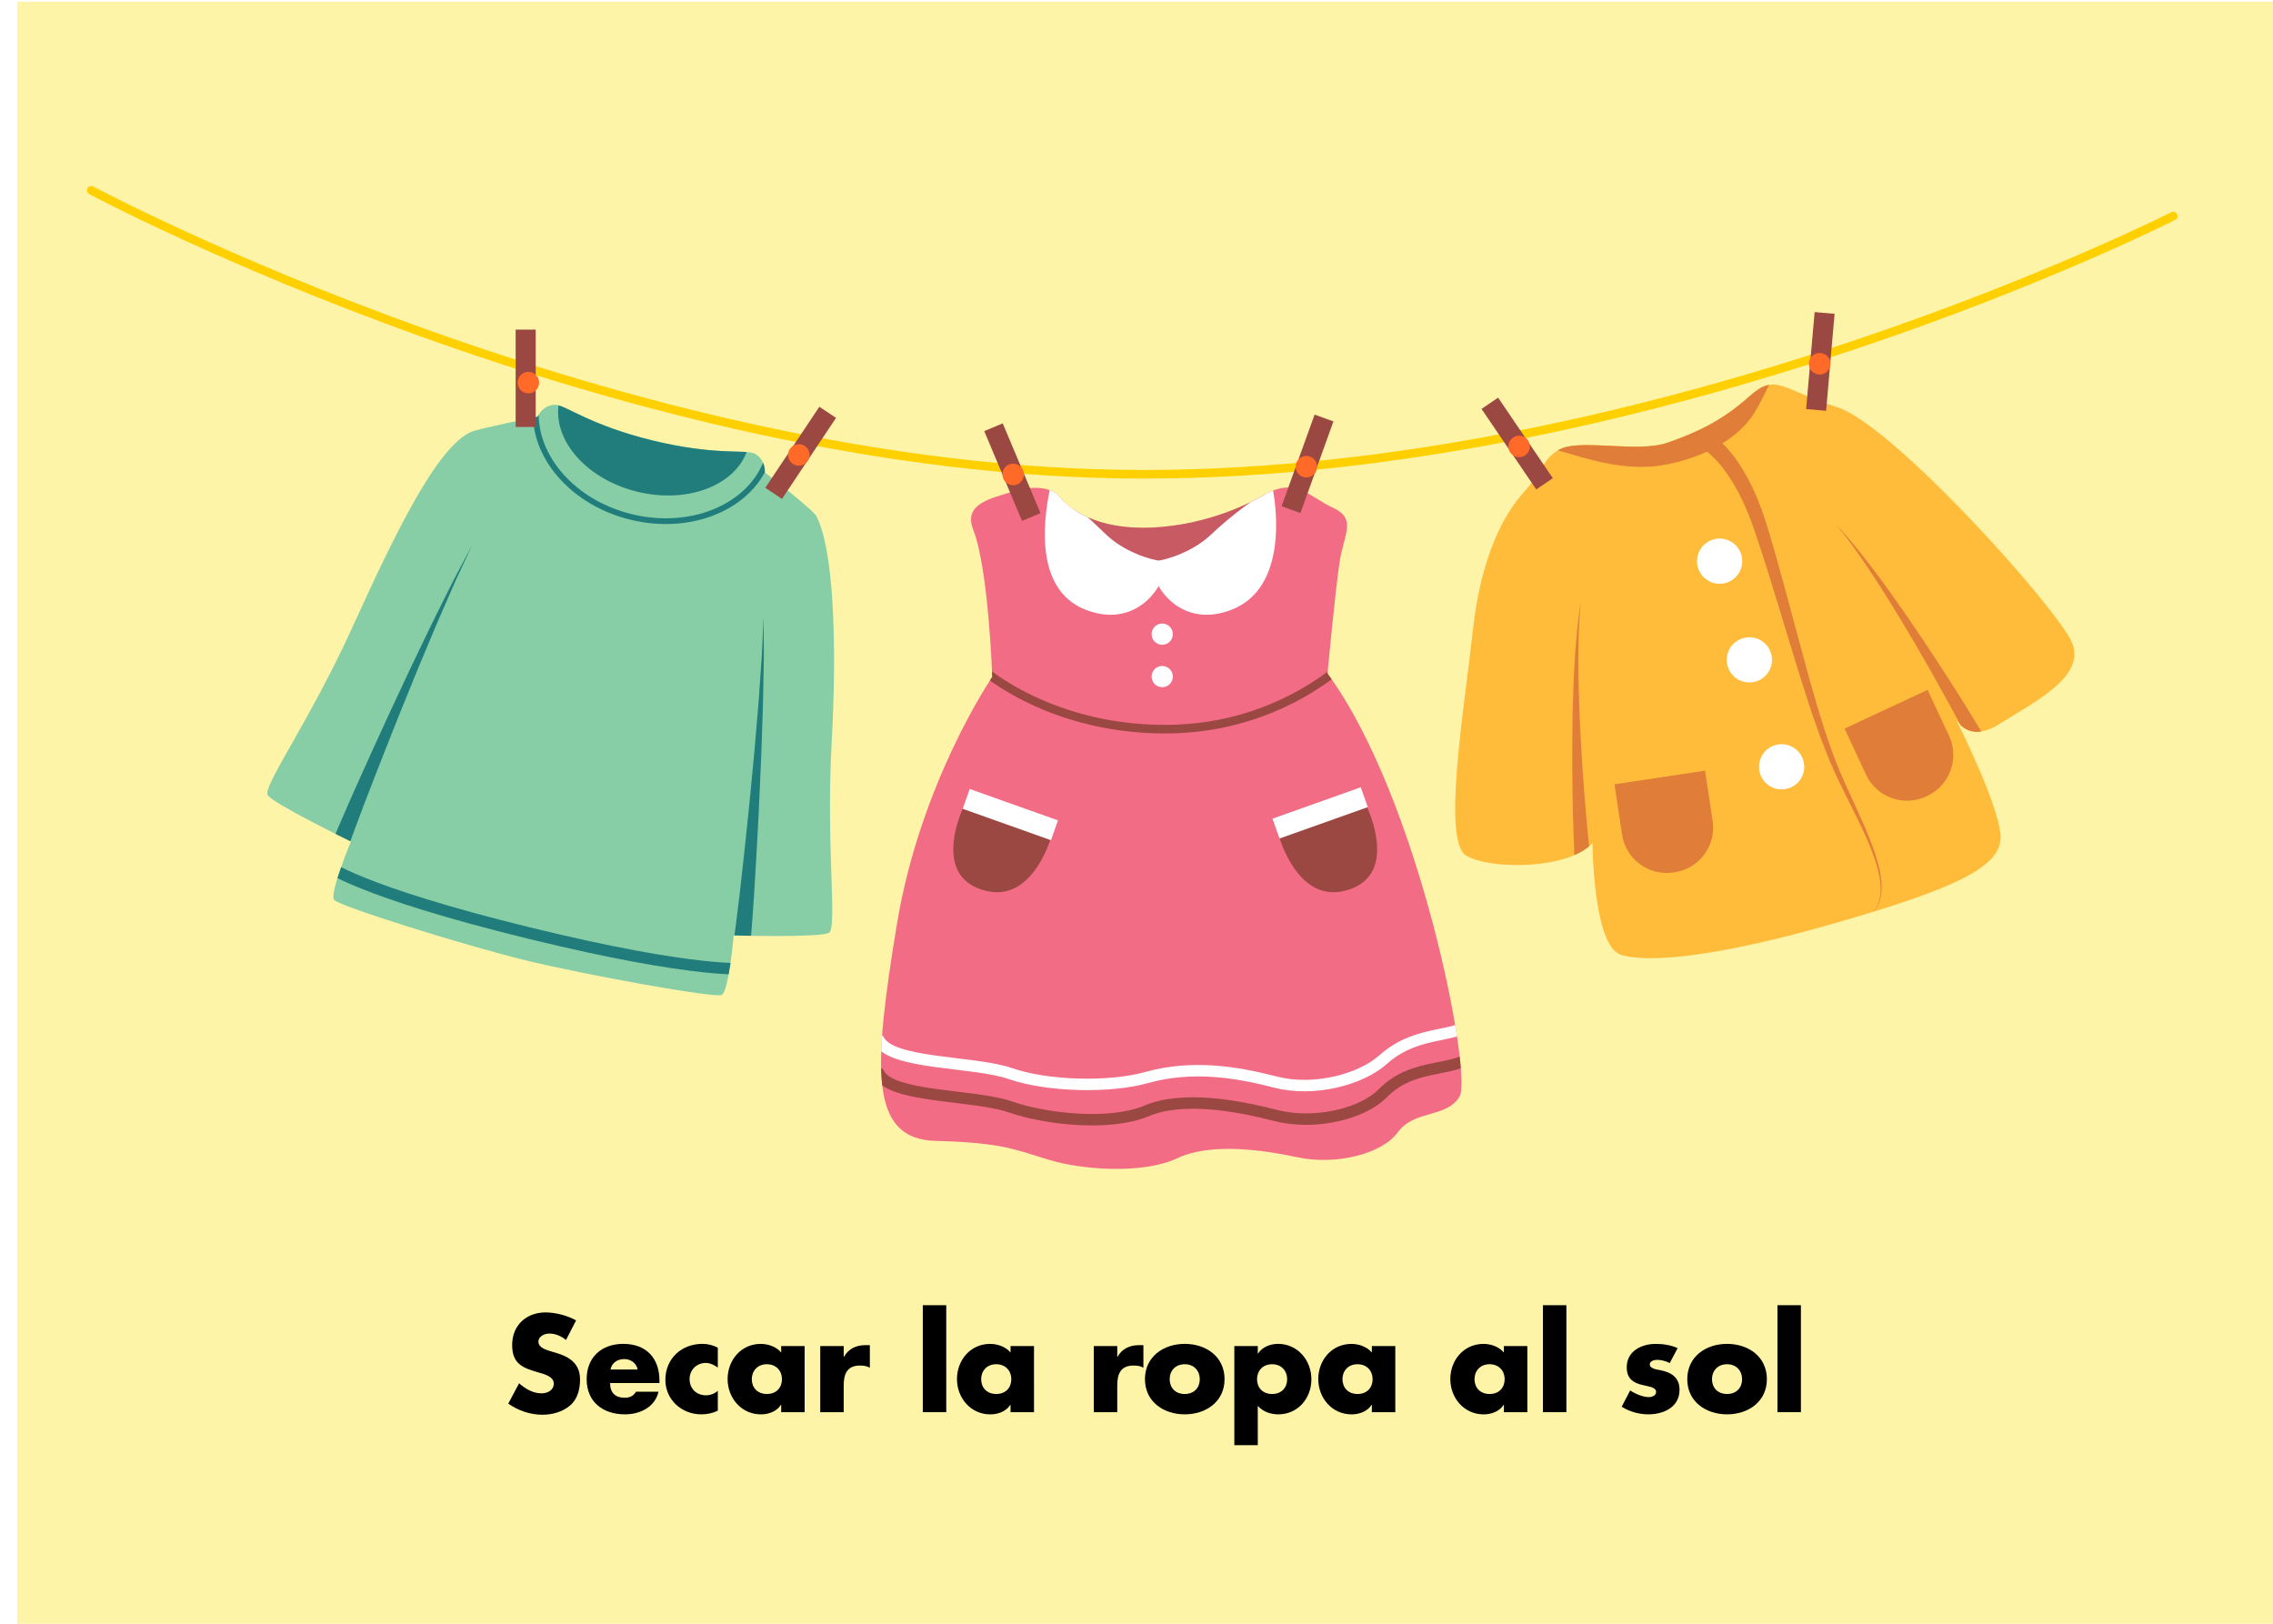 <?xml version="1.0" encoding="utf-8"?>
<!-- Generator: Adobe Illustrator 23.0.3, SVG Export Plug-In . SVG Version: 6.00 Build 0)  -->
<svg version="1.1" id="Capa_1" xmlns="http://www.w3.org/2000/svg" xmlns:xlink="http://www.w3.org/1999/xlink" x="0px" y="0px"
	 viewBox="0 0 793.7 566.93" style="enable-background:new 0 0 793.7 566.93;" xml:space="preserve">
<style type="text/css">
	.st0{fill-rule:evenodd;clip-rule:evenodd;fill:#CCCCCC;}
	.st1{fill:#99898B;}
	.st2{fill:#161415;}
	.st3{fill:#382D37;}
	.st4{fill:#F59C00;}
	.st5{fill:#FCBF37;}
	.st6{fill:#707075;}
	.st7{fill:#2D2B2E;}
	.st8{fill:#00A0DF;}
	.st9{fill:#4CC2F1;}
	.st10{fill-rule:evenodd;clip-rule:evenodd;fill:#529FA2;}
	.st11{opacity:0.5;}
	.st12{fill-rule:evenodd;clip-rule:evenodd;fill:#FEFEFE;}
	.st13{fill-rule:evenodd;clip-rule:evenodd;fill:#FDFDFD;}
	.st14{fill-rule:evenodd;clip-rule:evenodd;fill:#FBFBFB;}
	.st15{fill-rule:evenodd;clip-rule:evenodd;fill:#FCFCFC;}
	.st16{fill-rule:evenodd;clip-rule:evenodd;fill:#D1D1D1;}
	.st17{fill-rule:evenodd;clip-rule:evenodd;fill:#ECECEC;}
	.st18{fill-rule:evenodd;clip-rule:evenodd;fill:#F8F8F8;}
	.st19{fill-rule:evenodd;clip-rule:evenodd;fill:#DFDFDF;}
	.st20{fill-rule:evenodd;clip-rule:evenodd;fill:#F7F7F7;}
	.st21{fill-rule:evenodd;clip-rule:evenodd;fill:#D0D0D0;}
	.st22{fill-rule:evenodd;clip-rule:evenodd;fill:#CFCFCF;}
	.st23{fill-rule:evenodd;clip-rule:evenodd;fill:#C4C4C4;}
	.st24{fill-rule:evenodd;clip-rule:evenodd;fill:#979797;}
	.st25{fill-rule:evenodd;clip-rule:evenodd;fill:#E4E4E4;}
	.st26{fill-rule:evenodd;clip-rule:evenodd;fill:#EEEEEE;}
	.st27{fill-rule:evenodd;clip-rule:evenodd;fill:#F6F6F6;}
	.st28{fill-rule:evenodd;clip-rule:evenodd;fill:#CDCDCD;}
	.st29{fill-rule:evenodd;clip-rule:evenodd;fill:#EDEDED;}
	.st30{fill-rule:evenodd;clip-rule:evenodd;fill:#DADADA;}
	.st31{fill-rule:evenodd;clip-rule:evenodd;fill:#E9E9E9;}
	.st32{fill-rule:evenodd;clip-rule:evenodd;fill:#F2F2F2;}
	.st33{fill-rule:evenodd;clip-rule:evenodd;fill:#C7C7C7;}
	.st34{fill-rule:evenodd;clip-rule:evenodd;fill:#F9F9F9;}
	.st35{fill-rule:evenodd;clip-rule:evenodd;fill:#DCDCDC;}
	.st36{fill-rule:evenodd;clip-rule:evenodd;fill:#D9D9D9;}
	.st37{fill-rule:evenodd;clip-rule:evenodd;fill:#F4F4F4;}
	.st38{fill-rule:evenodd;clip-rule:evenodd;fill:#DDDDDD;}
	.st39{fill-rule:evenodd;clip-rule:evenodd;fill:#F1F1F1;}
	.st40{fill-rule:evenodd;clip-rule:evenodd;fill:#EFEFEF;}
	.st41{fill-rule:evenodd;clip-rule:evenodd;fill:#C0C0C0;}
	.st42{fill-rule:evenodd;clip-rule:evenodd;fill:#C5C5C5;}
	.st43{fill-rule:evenodd;clip-rule:evenodd;fill:#C8C8C8;}
	.st44{fill-rule:evenodd;clip-rule:evenodd;fill:#E8E8E8;}
	.st45{fill-rule:evenodd;clip-rule:evenodd;fill:#E6E6E6;}
	.st46{fill-rule:evenodd;clip-rule:evenodd;fill:#C3C3C3;}
	.st47{fill-rule:evenodd;clip-rule:evenodd;fill:#ACACAC;}
	.st48{fill-rule:evenodd;clip-rule:evenodd;fill:#E0E0E0;}
	.st49{fill-rule:evenodd;clip-rule:evenodd;fill:#8E8E8E;}
	.st50{fill-rule:evenodd;clip-rule:evenodd;fill:#C1C1C1;}
	.st51{fill-rule:evenodd;clip-rule:evenodd;fill:#CBCBCB;}
	.st52{fill-rule:evenodd;clip-rule:evenodd;fill:#D3D3D3;}
	.st53{fill-rule:evenodd;clip-rule:evenodd;fill:#D7D7D7;}
	.st54{fill-rule:evenodd;clip-rule:evenodd;fill:#727272;}
	.st55{fill-rule:evenodd;clip-rule:evenodd;fill:#D6D6D6;}
	.st56{fill-rule:evenodd;clip-rule:evenodd;fill:#E3E3E3;}
	.st57{fill-rule:evenodd;clip-rule:evenodd;fill:#CACACA;}
	.st58{fill-rule:evenodd;clip-rule:evenodd;fill:#B9B9B9;}
	.st59{fill-rule:evenodd;clip-rule:evenodd;fill:#FAFAFA;}
	.st60{fill-rule:evenodd;clip-rule:evenodd;fill:#E2E2E2;}
	.st61{fill-rule:evenodd;clip-rule:evenodd;fill:#BFBFBF;}
	.st62{fill-rule:evenodd;clip-rule:evenodd;fill:#CECECE;}
	.st63{fill-rule:evenodd;clip-rule:evenodd;fill:#E1E1E1;}
	.st64{fill-rule:evenodd;clip-rule:evenodd;fill:#D2D2D2;}
	.st65{fill-rule:evenodd;clip-rule:evenodd;fill:#ADADAD;}
	.st66{fill-rule:evenodd;clip-rule:evenodd;fill:#BABABA;}
	.st67{fill-rule:evenodd;clip-rule:evenodd;fill:#A4A4A4;}
	.st68{fill-rule:evenodd;clip-rule:evenodd;fill:#D4D4D4;}
	.st69{fill-rule:evenodd;clip-rule:evenodd;fill:#C6C6C6;}
	.st70{fill-rule:evenodd;clip-rule:evenodd;fill:#F0F0F0;}
	.st71{fill-rule:evenodd;clip-rule:evenodd;fill:#B0B0B0;}
	.st72{fill-rule:evenodd;clip-rule:evenodd;fill:#EBEBEB;}
	.st73{fill-rule:evenodd;clip-rule:evenodd;fill:#B3B3B3;}
	.st74{fill-rule:evenodd;clip-rule:evenodd;fill:#6C6C6C;}
	.st75{fill-rule:evenodd;clip-rule:evenodd;fill:#EAEAEA;}
	.st76{fill-rule:evenodd;clip-rule:evenodd;fill:#9D9D9D;}
	.st77{fill-rule:evenodd;clip-rule:evenodd;fill:#D5D5D5;}
	.st78{fill-rule:evenodd;clip-rule:evenodd;fill:#DBDBDB;}
	.st79{fill-rule:evenodd;clip-rule:evenodd;fill:#F3F3F3;}
	.st80{fill-rule:evenodd;clip-rule:evenodd;fill:#696969;}
	.st81{fill-rule:evenodd;clip-rule:evenodd;fill:#B2B2B2;}
	.st82{fill-rule:evenodd;clip-rule:evenodd;fill:#E7E7E7;}
	.st83{fill-rule:evenodd;clip-rule:evenodd;fill:#BDBDBD;}
	.st84{fill-rule:evenodd;clip-rule:evenodd;fill:#F5F5F5;}
	.st85{fill-rule:evenodd;clip-rule:evenodd;fill:#969696;}
	.st86{fill-rule:evenodd;clip-rule:evenodd;fill:#767676;}
	.st87{fill-rule:evenodd;clip-rule:evenodd;fill:#9E9E9E;}
	.st88{fill-rule:evenodd;clip-rule:evenodd;fill:#B4B4B4;}
	.st89{fill-rule:evenodd;clip-rule:evenodd;fill:#BCBCBC;}
	.st90{fill-rule:evenodd;clip-rule:evenodd;fill:#838383;}
	.st91{fill-rule:evenodd;clip-rule:evenodd;fill:#E5E5E5;}
	.st92{fill-rule:evenodd;clip-rule:evenodd;fill:#AEAEAE;}
	.st93{fill-rule:evenodd;clip-rule:evenodd;fill:#BBBBBB;}
	.st94{fill-rule:evenodd;clip-rule:evenodd;fill:#D8D8D8;}
	.st95{fill-rule:evenodd;clip-rule:evenodd;fill:#8A8A8A;}
	.st96{fill-rule:evenodd;clip-rule:evenodd;fill:#DEDEDE;}
	.st97{fill-rule:evenodd;clip-rule:evenodd;fill:#C9C9C9;}
	.st98{fill-rule:evenodd;clip-rule:evenodd;fill:#A1A1A1;}
	.st99{fill-rule:evenodd;clip-rule:evenodd;fill:#949494;}
	.st100{fill-rule:evenodd;clip-rule:evenodd;fill:#8C8C8C;}
	.st101{fill-rule:evenodd;clip-rule:evenodd;fill:#898989;}
	.st102{fill-rule:evenodd;clip-rule:evenodd;fill:#C2C2C2;}
	.st103{fill-rule:evenodd;clip-rule:evenodd;fill:#AAAAAA;}
	.st104{fill-rule:evenodd;clip-rule:evenodd;fill:#A2A2A2;}
	.st105{fill-rule:evenodd;clip-rule:evenodd;fill:#9F9F9F;}
	.st106{fill-rule:evenodd;clip-rule:evenodd;fill:#8F8F8F;}
	.st107{fill-rule:evenodd;clip-rule:evenodd;fill:#999999;}
	.st108{fill-rule:evenodd;clip-rule:evenodd;fill:#B5B5B5;}
	.st109{fill-rule:evenodd;clip-rule:evenodd;fill:#7D7D7D;}
	.st110{fill-rule:evenodd;clip-rule:evenodd;fill:#A8A8A8;}
	.st111{fill-rule:evenodd;clip-rule:evenodd;fill:#BEBEBE;}
	.st112{fill-rule:evenodd;clip-rule:evenodd;fill:#8D8D8D;}
	.st113{fill-rule:evenodd;clip-rule:evenodd;fill:#828282;}
	.st114{fill-rule:evenodd;clip-rule:evenodd;fill:#B1B1B1;}
	.st115{fill-rule:evenodd;clip-rule:evenodd;fill:#818181;}
	.st116{fill-rule:evenodd;clip-rule:evenodd;fill:#7C7C7C;}
	.st117{fill-rule:evenodd;clip-rule:evenodd;fill:#878787;}
	.st118{fill-rule:evenodd;clip-rule:evenodd;fill:#B6B6B6;}
	.st119{fill-rule:evenodd;clip-rule:evenodd;fill:#939393;}
	.st120{fill-rule:evenodd;clip-rule:evenodd;fill:#797979;}
	.st121{fill-rule:evenodd;clip-rule:evenodd;fill:#B7B7B7;}
	.st122{fill-rule:evenodd;clip-rule:evenodd;fill:#989898;}
	.st123{fill-rule:evenodd;clip-rule:evenodd;fill:#9A9A9A;}
	.st124{fill-rule:evenodd;clip-rule:evenodd;fill:#4E4E4E;}
	.st125{fill-rule:evenodd;clip-rule:evenodd;fill:#A5A5A5;}
	.st126{fill-rule:evenodd;clip-rule:evenodd;fill:#ABABAB;}
	.st127{fill-rule:evenodd;clip-rule:evenodd;fill:#A9A9A9;}
	.st128{fill-rule:evenodd;clip-rule:evenodd;fill:#4A4A4A;}
	.st129{fill-rule:evenodd;clip-rule:evenodd;fill:#686868;}
	.st130{fill-rule:evenodd;clip-rule:evenodd;fill:#2B2B2B;}
	.st131{fill-rule:evenodd;clip-rule:evenodd;fill:#343434;}
	.st132{fill-rule:evenodd;clip-rule:evenodd;fill:#676767;}
	.st133{fill-rule:evenodd;clip-rule:evenodd;fill:#282828;}
	.st134{fill-rule:evenodd;clip-rule:evenodd;fill:#3F3F3F;}
	.st135{fill-rule:evenodd;clip-rule:evenodd;fill:#434343;}
	.st136{fill-rule:evenodd;clip-rule:evenodd;fill:#313131;}
	.st137{fill-rule:evenodd;clip-rule:evenodd;fill:#4B4B4B;}
	.st138{fill-rule:evenodd;clip-rule:evenodd;fill:#4D4D4D;}
	.st139{fill-rule:evenodd;clip-rule:evenodd;fill:#737373;}
	.st140{fill-rule:evenodd;clip-rule:evenodd;fill:#5E5E5E;}
	.st141{fill-rule:evenodd;clip-rule:evenodd;fill:#6F6F6F;}
	.st142{fill-rule:evenodd;clip-rule:evenodd;fill:#626262;}
	.st143{fill-rule:evenodd;clip-rule:evenodd;fill:#717171;}
	.st144{fill-rule:evenodd;clip-rule:evenodd;fill:#868686;}
	.st145{fill-rule:evenodd;clip-rule:evenodd;fill:#A0A0A0;}
	.st146{fill-rule:evenodd;clip-rule:evenodd;fill:#9B9B9B;}
	.st147{fill-rule:evenodd;clip-rule:evenodd;fill:#2A2A2A;}
	.st148{fill-rule:evenodd;clip-rule:evenodd;fill:#2D2D2D;}
	.st149{fill-rule:evenodd;clip-rule:evenodd;fill:#272727;}
	.st150{fill-rule:evenodd;clip-rule:evenodd;fill:#292929;}
	.st151{fill-rule:evenodd;clip-rule:evenodd;fill:#3E3E3E;}
	.st152{fill-rule:evenodd;clip-rule:evenodd;fill:#414141;}
	.st153{fill-rule:evenodd;clip-rule:evenodd;fill:#5B5B5B;}
	.st154{fill-rule:evenodd;clip-rule:evenodd;fill:#545454;}
	.st155{fill-rule:evenodd;clip-rule:evenodd;fill:#565656;}
	.st156{fill-rule:evenodd;clip-rule:evenodd;fill:#555555;}
	.st157{fill-rule:evenodd;clip-rule:evenodd;fill:#515151;}
	.st158{fill-rule:evenodd;clip-rule:evenodd;fill:#A6A6A6;}
	.st159{fill-rule:evenodd;clip-rule:evenodd;fill:#B8B8B8;}
	.st160{fill-rule:evenodd;clip-rule:evenodd;fill:#4F4F4F;}
	.st161{fill-rule:evenodd;clip-rule:evenodd;fill:#464646;}
	.st162{fill-rule:evenodd;clip-rule:evenodd;fill:#424242;}
	.st163{fill-rule:evenodd;clip-rule:evenodd;fill:#A7A7A7;}
	.st164{fill-rule:evenodd;clip-rule:evenodd;fill:#959595;}
	.st165{fill-rule:evenodd;clip-rule:evenodd;fill:#787878;}
	.st166{fill-rule:evenodd;clip-rule:evenodd;fill:#8B8B8B;}
	.st167{fill-rule:evenodd;clip-rule:evenodd;fill:#383838;}
	.st168{fill-rule:evenodd;clip-rule:evenodd;fill:#747474;}
	.st169{fill-rule:evenodd;clip-rule:evenodd;fill:#646464;}
	.st170{fill-rule:evenodd;clip-rule:evenodd;fill:#454545;}
	.st171{fill-rule:evenodd;clip-rule:evenodd;fill:#656565;}
	.st172{fill-rule:evenodd;clip-rule:evenodd;fill:#858585;}
	.st173{fill-rule:evenodd;clip-rule:evenodd;fill:#6D6D6D;}
	.st174{fill-rule:evenodd;clip-rule:evenodd;fill:#9C9C9C;}
	.st175{fill-rule:evenodd;clip-rule:evenodd;fill:#6B6B6B;}
	.st176{fill-rule:evenodd;clip-rule:evenodd;fill:#404040;}
	.st177{fill-rule:evenodd;clip-rule:evenodd;fill:#7A7A7A;}
	.st178{fill-rule:evenodd;clip-rule:evenodd;fill:#7F7F7F;}
	.st179{fill-rule:evenodd;clip-rule:evenodd;fill:#A3A3A3;}
	.st180{fill-rule:evenodd;clip-rule:evenodd;fill:#636363;}
	.st181{fill-rule:evenodd;clip-rule:evenodd;fill:#808080;}
	.st182{fill-rule:evenodd;clip-rule:evenodd;fill:#777777;}
	.st183{fill-rule:evenodd;clip-rule:evenodd;fill:#919191;}
	.st184{fill-rule:evenodd;clip-rule:evenodd;fill:#6A6A6A;}
	.st185{fill-rule:evenodd;clip-rule:evenodd;fill:#262626;}
	.st186{fill-rule:evenodd;clip-rule:evenodd;fill:#575757;}
	.st187{fill-rule:evenodd;clip-rule:evenodd;fill:#5A5A5A;}
	.st188{fill-rule:evenodd;clip-rule:evenodd;fill:#484848;}
	.st189{fill-rule:evenodd;clip-rule:evenodd;fill:#3B3B3B;}
	.st190{fill-rule:evenodd;clip-rule:evenodd;fill:#494949;}
	.st191{fill-rule:evenodd;clip-rule:evenodd;fill:#6E6E6E;}
	.st192{fill-rule:evenodd;clip-rule:evenodd;fill:#AFAFAF;}
	.st193{fill-rule:evenodd;clip-rule:evenodd;fill:#535353;}
	.st194{fill-rule:evenodd;clip-rule:evenodd;fill:#444444;}
	.st195{fill-rule:evenodd;clip-rule:evenodd;fill:#373737;}
	.st196{fill-rule:evenodd;clip-rule:evenodd;fill:#505050;}
	.st197{fill-rule:evenodd;clip-rule:evenodd;fill:#606060;}
	.st198{fill-rule:evenodd;clip-rule:evenodd;fill:#3C3C3C;}
	.st199{fill-rule:evenodd;clip-rule:evenodd;fill:#474747;}
	.st200{fill-rule:evenodd;clip-rule:evenodd;fill:#3D3D3D;}
	.st201{fill-rule:evenodd;clip-rule:evenodd;fill:#7E7E7E;}
	.st202{fill-rule:evenodd;clip-rule:evenodd;fill:#393939;}
	.st203{fill-rule:evenodd;clip-rule:evenodd;fill:#353535;}
	.st204{fill-rule:evenodd;clip-rule:evenodd;fill:#363636;}
	.st205{fill-rule:evenodd;clip-rule:evenodd;fill:#707070;}
	.st206{fill-rule:evenodd;clip-rule:evenodd;fill:#595959;}
	.st207{fill-rule:evenodd;clip-rule:evenodd;fill:#525252;}
	.st208{fill-rule:evenodd;clip-rule:evenodd;fill:#5C5C5C;}
	.st209{fill-rule:evenodd;clip-rule:evenodd;fill:#2C2C2C;}
	.st210{fill-rule:evenodd;clip-rule:evenodd;fill:#666666;}
	.st211{fill-rule:evenodd;clip-rule:evenodd;fill:#7B7B7B;}
	.st212{fill-rule:evenodd;clip-rule:evenodd;fill:#585858;}
	.st213{fill-rule:evenodd;clip-rule:evenodd;fill:#929292;}
	.st214{fill-rule:evenodd;clip-rule:evenodd;fill:#757575;}
	.st215{fill-rule:evenodd;clip-rule:evenodd;fill:#848484;}
	.st216{fill-rule:evenodd;clip-rule:evenodd;fill:#323232;}
	.st217{fill-rule:evenodd;clip-rule:evenodd;fill:#616161;}
	.st218{fill-rule:evenodd;clip-rule:evenodd;fill:#5F5F5F;}
	.st219{fill-rule:evenodd;clip-rule:evenodd;fill:#303030;}
	.st220{fill-rule:evenodd;clip-rule:evenodd;fill:#191919;}
	.st221{fill-rule:evenodd;clip-rule:evenodd;fill:#3A3A3A;}
	.st222{fill-rule:evenodd;clip-rule:evenodd;fill:#888888;}
	.st223{fill-rule:evenodd;clip-rule:evenodd;fill:#242424;}
	.st224{fill-rule:evenodd;clip-rule:evenodd;fill:#222222;}
	.st225{fill-rule:evenodd;clip-rule:evenodd;fill:#2F2F2F;}
	.st226{fill-rule:evenodd;clip-rule:evenodd;fill:#909090;}
	.st227{fill-rule:evenodd;clip-rule:evenodd;fill:#212121;}
	.st228{fill-rule:evenodd;clip-rule:evenodd;fill:#1E1E1E;}
	.st229{fill-rule:evenodd;clip-rule:evenodd;fill:#4C4C4C;}
	.st230{fill-rule:evenodd;clip-rule:evenodd;fill:#1C1C1C;}
	.st231{fill-rule:evenodd;clip-rule:evenodd;fill:#252525;}
	.st232{fill-rule:evenodd;clip-rule:evenodd;fill:#1F1F1F;}
	.st233{fill-rule:evenodd;clip-rule:evenodd;fill:#1A1A1A;}
	.st234{fill-rule:evenodd;clip-rule:evenodd;fill:#1B1B1B;}
	.st235{fill-rule:evenodd;clip-rule:evenodd;fill:#1D1D1D;}
	.st236{fill-rule:evenodd;clip-rule:evenodd;fill:#232323;}
	.st237{fill-rule:evenodd;clip-rule:evenodd;fill:#2E2E2E;}
	.st238{fill-rule:evenodd;clip-rule:evenodd;fill:#333333;}
	.st239{fill-rule:evenodd;clip-rule:evenodd;fill:#202020;}
	.st240{fill-rule:evenodd;clip-rule:evenodd;fill:#151515;}
	.st241{fill-rule:evenodd;clip-rule:evenodd;fill:#171717;}
	.st242{fill-rule:evenodd;clip-rule:evenodd;fill:#101010;}
	.st243{fill-rule:evenodd;clip-rule:evenodd;fill:#5D5D5D;}
	.st244{fill-rule:evenodd;clip-rule:evenodd;fill:#181818;}
	.st245{fill-rule:evenodd;clip-rule:evenodd;fill:#141414;}
	.st246{fill-rule:evenodd;clip-rule:evenodd;fill:#0E0E0E;}
	.st247{fill-rule:evenodd;clip-rule:evenodd;fill:#161616;}
	.st248{fill-rule:evenodd;clip-rule:evenodd;fill:#131313;}
	.st249{fill-rule:evenodd;clip-rule:evenodd;fill:#0D0D0D;}
	.st250{fill-rule:evenodd;clip-rule:evenodd;fill:#111111;}
	.st251{fill-rule:evenodd;clip-rule:evenodd;fill:#060606;}
	.st252{fill-rule:evenodd;clip-rule:evenodd;fill:#0F0F0F;}
	.st253{fill-rule:evenodd;clip-rule:evenodd;fill:#0B0B0B;}
	.st254{fill-rule:evenodd;clip-rule:evenodd;fill:#121212;}
	.st255{fill-rule:evenodd;clip-rule:evenodd;fill:#0C0C0C;}
	.st256{fill-rule:evenodd;clip-rule:evenodd;fill:#090909;}
	.st257{fill-rule:evenodd;clip-rule:evenodd;fill:#0A0A0A;}
	.st258{fill-rule:evenodd;clip-rule:evenodd;fill:#070707;}
	.st259{fill-rule:evenodd;clip-rule:evenodd;fill:#080808;}
	.st260{fill-rule:evenodd;clip-rule:evenodd;fill:#040404;}
	.st261{fill-rule:evenodd;clip-rule:evenodd;fill:#050505;}
	.st262{fill:#C2C2C0;}
	.st263{fill:#7A7977;}
	.st264{fill:#EDEDED;}
	.st265{opacity:0.7;}
	.st266{opacity:0.6;fill-rule:evenodd;clip-rule:evenodd;fill:#529FA2;}
	.st267{fill:#F1F1F2;}
	.st268{fill:#63BC8F;}
	.st269{opacity:0.58;fill:#A2A4A7;}
	.st270{fill:#FFFFFF;}
	.st271{fill:#FBBB76;}
	.st272{fill:#6586B5;}
	.st273{fill:#CFD0D2;}
	.st274{opacity:0.58;fill:#D7D8DA;}
	.st275{fill:#FBB756;}
	.st276{fill:#FCD745;}
	.st277{fill:#231F20;}
	.st278{fill:#F58435;}
	.st279{opacity:0.5;fill:#05A23F;}
	.st280{fill:#C48956;}
	.st281{fill:#C2C2C2;}
	.st282{fill:#373737;}
	.st283{fill:#424242;}
	.st284{opacity:0.1;fill:#212121;}
	.st285{fill:#EEEEEE;}
	.st286{fill:#E0E0E0;}
	.st287{fill:#606060;}
	.st288{fill:none;}
	.st289{fill:#BABABA;}
	.st290{opacity:0.05;}
	.st291{opacity:0.3;fill:#FFFFFF;}
	.st292{fill:#8A8A8A;}
	.st293{fill:#E6E6E6;}
	.st294{opacity:0.15;}
	.st295{fill:#2C7300;}
	.st296{fill:#378F00;}
	.st297{fill:#FAB700;}
	.st298{fill:#BA8800;}
	.st299{fill:#FFD154;}
	.st300{fill:#66C30F;}
	.st301{fill:#808080;}
	.st302{clip-path:url(#SVGID_2_);}
	.st303{fill:#40A0DF;}
	.st304{opacity:0.7;fill:#CE0B10;}
	.st305{fill-rule:evenodd;clip-rule:evenodd;fill:#FFCE3D;}
	.st306{fill-rule:evenodd;clip-rule:evenodd;fill:#482A4A;}
	.st307{opacity:0.4;}
	.st308{fill:#F4F0EF;}
	.st309{clip-path:url(#SVGID_7_);}
	.st310{clip-path:url(#SVGID_9_);fill:url(#SVGID_10_);}
	.st311{fill:url(#SVGID_11_);}
	.st312{fill:url(#SVGID_12_);}
	.st313{fill:url(#SVGID_13_);}
	.st314{opacity:0;fill:#FFFFFF;}
	.st315{opacity:0.016;fill:#FFFFFF;}
	.st316{opacity:0.033;fill:#FFFFFF;}
	.st317{opacity:0.049;fill:#FFFFFF;}
	.st318{opacity:0.066;fill:#FFFFFF;}
	.st319{opacity:0.082;fill:#FFFFFF;}
	.st320{opacity:0.098;fill:#FFFFFF;}
	.st321{opacity:0.115;fill:#FFFFFF;}
	.st322{opacity:0.131;fill:#FFFFFF;}
	.st323{opacity:0.147;fill:#FFFFFF;}
	.st324{opacity:0.164;fill:#FFFFFF;}
	.st325{opacity:0.18;fill:#FFFFFF;}
	.st326{opacity:0.197;fill:#FFFFFF;}
	.st327{opacity:0.213;fill:#FFFFFF;}
	.st328{opacity:0.23;fill:#FFFFFF;}
	.st329{opacity:0.246;fill:#FFFFFF;}
	.st330{opacity:0.262;fill:#FFFFFF;}
	.st331{opacity:0.279;fill:#FFFFFF;}
	.st332{opacity:0.295;fill:#FFFFFF;}
	.st333{opacity:0.311;fill:#FFFFFF;}
	.st334{opacity:0.328;fill:#FFFFFF;}
	.st335{opacity:0.344;fill:#FFFFFF;}
	.st336{opacity:0.361;fill:#FFFFFF;}
	.st337{opacity:0.377;fill:#FFFFFF;}
	.st338{opacity:0.393;fill:#FFFFFF;}
	.st339{opacity:0.41;fill:#FFFFFF;}
	.st340{opacity:0.426;fill:#FFFFFF;}
	.st341{opacity:0.443;fill:#FFFFFF;}
	.st342{opacity:0.459;fill:#FFFFFF;}
	.st343{opacity:0.475;fill:#FFFFFF;}
	.st344{opacity:0.492;fill:#FFFFFF;}
	.st345{opacity:0.508;fill:#FFFFFF;}
	.st346{opacity:0.525;fill:#FFFFFF;}
	.st347{opacity:0.541;fill:#FFFFFF;}
	.st348{opacity:0.557;fill:#FFFFFF;}
	.st349{opacity:0.574;fill:#FFFFFF;}
	.st350{opacity:0.59;fill:#FFFFFF;}
	.st351{opacity:0.607;fill:#FFFFFF;}
	.st352{opacity:0.623;fill:#FFFFFF;}
	.st353{opacity:0.639;fill:#FFFFFF;}
	.st354{opacity:0.656;fill:#FFFFFF;}
	.st355{opacity:0.672;fill:#FFFFFF;}
	.st356{opacity:0.689;fill:#FFFFFF;}
	.st357{opacity:0.705;fill:#FFFFFF;}
	.st358{opacity:0.721;fill:#FFFFFF;}
	.st359{opacity:0.738;fill:#FFFFFF;}
	.st360{opacity:0.754;fill:#FFFFFF;}
	.st361{opacity:0.77;fill:#FFFFFF;}
	.st362{opacity:0.787;fill:#FFFFFF;}
	.st363{opacity:0.803;fill:#FFFFFF;}
	.st364{opacity:0.82;fill:#FFFFFF;}
	.st365{opacity:0.836;fill:#FFFFFF;}
	.st366{opacity:0.853;fill:#FFFFFF;}
	.st367{opacity:0.869;fill:#FFFFFF;}
	.st368{opacity:0.885;fill:#FFFFFF;}
	.st369{opacity:0.902;fill:#FFFFFF;}
	.st370{opacity:0.918;fill:#FFFFFF;}
	.st371{opacity:0.934;fill:#FFFFFF;}
	.st372{opacity:0.951;fill:#FFFFFF;}
	.st373{opacity:0.967;fill:#FFFFFF;}
	.st374{opacity:0.984;fill:#FFFFFF;}
	.st375{fill:#69E6F9;}
	.st376{filter:url(#Adobe_OpacityMaskFilter);}
	.st377{filter:url(#Adobe_OpacityMaskFilter_1_);}
	.st378{mask:url(#SVGID_14_);fill:url(#SVGID_15_);}
	.st379{fill:url(#SVGID_16_);}
	.st380{clip-path:url(#SVGID_18_);fill:url(#SVGID_19_);}
	.st381{fill:url(#SVGID_20_);}
	.st382{fill:url(#SVGID_21_);}
	.st383{filter:url(#Adobe_OpacityMaskFilter_2_);}
	.st384{filter:url(#Adobe_OpacityMaskFilter_3_);}
	.st385{mask:url(#SVGID_22_);fill:url(#SVGID_23_);}
	.st386{fill:url(#SVGID_24_);}
	.st387{opacity:0.7;fill:url(#SVGID_25_);}
	.st388{fill:url(#SVGID_26_);}
	.st389{filter:url(#Adobe_OpacityMaskFilter_4_);}
	.st390{filter:url(#Adobe_OpacityMaskFilter_5_);}
	.st391{mask:url(#SVGID_27_);fill:url(#SVGID_28_);}
	.st392{fill:url(#SVGID_29_);}
	.st393{opacity:0.6;fill:url(#SVGID_30_);}
	.st394{fill:url(#SVGID_31_);}
	.st395{filter:url(#Adobe_OpacityMaskFilter_6_);}
	.st396{filter:url(#Adobe_OpacityMaskFilter_7_);}
	.st397{mask:url(#SVGID_32_);fill:url(#SVGID_33_);}
	.st398{opacity:0.7;fill:url(#SVGID_34_);}
	.st399{opacity:0;fill:#6D747A;}
	.st400{opacity:0.016;fill:#6D747A;}
	.st401{opacity:0.033;fill:#6D747A;}
	.st402{opacity:0.049;fill:#6D747A;}
	.st403{opacity:0.066;fill:#6D747A;}
	.st404{opacity:0.082;fill:#6D747A;}
	.st405{opacity:0.098;fill:#6D747A;}
	.st406{opacity:0.115;fill:#6D747A;}
	.st407{opacity:0.131;fill:#6D747A;}
	.st408{opacity:0.147;fill:#6D747A;}
	.st409{opacity:0.164;fill:#6D747A;}
	.st410{opacity:0.18;fill:#6D747A;}
	.st411{opacity:0.197;fill:#6D747A;}
	.st412{opacity:0.213;fill:#6D747A;}
	.st413{opacity:0.23;fill:#6D747A;}
	.st414{opacity:0.246;fill:#6D747A;}
	.st415{opacity:0.262;fill:#6D747A;}
	.st416{opacity:0.279;fill:#6D747A;}
	.st417{opacity:0.295;fill:#6D747A;}
	.st418{opacity:0.311;fill:#6D747A;}
	.st419{opacity:0.328;fill:#6D747A;}
	.st420{opacity:0.344;fill:#6D747A;}
	.st421{opacity:0.361;fill:#6D747A;}
	.st422{opacity:0.377;fill:#6D747A;}
	.st423{opacity:0.393;fill:#6D747A;}
	.st424{opacity:0.41;fill:#6D747A;}
	.st425{opacity:0.426;fill:#6D747A;}
	.st426{opacity:0.443;fill:#6D747A;}
	.st427{opacity:0.459;fill:#6D747A;}
	.st428{opacity:0.475;fill:#6D747A;}
	.st429{opacity:0.492;fill:#6D747A;}
	.st430{opacity:0.508;fill:#6D747A;}
	.st431{opacity:0.525;fill:#6D747A;}
	.st432{opacity:0.541;fill:#6D747A;}
	.st433{opacity:0.557;fill:#6D747A;}
	.st434{opacity:0.574;fill:#6D747A;}
	.st435{opacity:0.59;fill:#6D747A;}
	.st436{opacity:0.607;fill:#6D747A;}
	.st437{opacity:0.623;fill:#6D747A;}
	.st438{opacity:0.639;fill:#6D747A;}
	.st439{opacity:0.656;fill:#6D747A;}
	.st440{opacity:0.672;fill:#6D747A;}
	.st441{opacity:0.689;fill:#6D747A;}
	.st442{opacity:0.705;fill:#6D747A;}
	.st443{opacity:0.721;fill:#6D747A;}
	.st444{opacity:0.738;fill:#6D747A;}
	.st445{opacity:0.754;fill:#6D747A;}
	.st446{opacity:0.77;fill:#6D747A;}
	.st447{opacity:0.787;fill:#6D747A;}
	.st448{opacity:0.803;fill:#6D747A;}
	.st449{opacity:0.82;fill:#6D747A;}
	.st450{opacity:0.836;fill:#6D747A;}
	.st451{opacity:0.853;fill:#6D747A;}
	.st452{opacity:0.869;fill:#6D747A;}
	.st453{opacity:0.885;fill:#6D747A;}
	.st454{opacity:0.902;fill:#6D747A;}
	.st455{opacity:0.918;fill:#6D747A;}
	.st456{opacity:0.934;fill:#6D747A;}
	.st457{opacity:0.951;fill:#6D747A;}
	.st458{opacity:0.967;fill:#6D747A;}
	.st459{opacity:0.984;fill:#6D747A;}
	.st460{fill:#6D747A;}
	.st461{fill:#B1EFF9;}
	.st462{fill:#66AFCC;}
	.st463{fill:#FDFCFC;}
	.st464{fill:#ABDFF3;}
	.st465{fill:#76CBEE;}
	.st466{opacity:0.5;fill-rule:evenodd;clip-rule:evenodd;fill:#FFCE3D;}
	.st467{fill:#39B54A;}
	.st468{fill:#3A1700;}
	.st469{fill:#FF5757;}
	.st470{opacity:0.29;fill:#B50000;}
	.st471{filter:url(#Adobe_OpacityMaskFilter_8_);}
	.st472{filter:url(#Adobe_OpacityMaskFilter_9_);}
	.st473{mask:url(#SVGID_35_);fill:url(#SVGID_36_);}
	.st474{fill:url(#SVGID_37_);}
	.st475{opacity:0.13;fill:#990000;}
	.st476{filter:url(#Adobe_OpacityMaskFilter_10_);}
	.st477{filter:url(#Adobe_OpacityMaskFilter_11_);}
	.st478{mask:url(#SVGID_38_);fill:url(#SVGID_39_);}
	.st479{opacity:0.38;fill:url(#SVGID_40_);}
	.st480{fill:#62432D;}
	.st481{filter:url(#Adobe_OpacityMaskFilter_12_);}
	.st482{filter:url(#Adobe_OpacityMaskFilter_13_);}
	.st483{mask:url(#SVGID_41_);fill:url(#SVGID_42_);}
	.st484{opacity:0.25;fill:url(#SVGID_43_);}
	.st485{opacity:0.32;fill:#331601;}
	.st486{fill:#E7D39C;}
	.st487{fill:#BC9D58;}
	.st488{fill:#D6BD7F;}
	.st489{filter:url(#Adobe_OpacityMaskFilter_14_);}
	.st490{filter:url(#Adobe_OpacityMaskFilter_15_);}
	.st491{mask:url(#SVGID_44_);fill:url(#SVGID_45_);}
	.st492{fill:url(#SVGID_46_);}
	.st493{fill:#87A7C2;}
	.st494{opacity:0.36;fill:#D3BE66;}
	.st495{filter:url(#Adobe_OpacityMaskFilter_16_);}
	.st496{filter:url(#Adobe_OpacityMaskFilter_17_);}
	.st497{mask:url(#SVGID_47_);fill:url(#SVGID_48_);}
	.st498{opacity:0.54;fill:url(#SVGID_49_);}
	.st499{fill:#6790A6;}
	.st500{fill:#7A5338;}
	.st501{filter:url(#Adobe_OpacityMaskFilter_18_);}
	.st502{filter:url(#Adobe_OpacityMaskFilter_19_);}
	.st503{mask:url(#SVGID_50_);fill:url(#SVGID_51_);}
	.st504{fill:url(#SVGID_52_);}
	.st505{filter:url(#Adobe_OpacityMaskFilter_20_);}
	.st506{filter:url(#Adobe_OpacityMaskFilter_21_);}
	.st507{mask:url(#SVGID_53_);fill:url(#SVGID_54_);}
	.st508{fill:url(#SVGID_55_);}
	.st509{filter:url(#Adobe_OpacityMaskFilter_22_);}
	.st510{filter:url(#Adobe_OpacityMaskFilter_23_);}
	.st511{mask:url(#SVGID_56_);fill:url(#SVGID_57_);}
	.st512{fill:url(#SVGID_58_);}
	.st513{opacity:0.23;fill:#331601;}
	.st514{opacity:0.17;fill:#331601;}
	.st515{filter:url(#Adobe_OpacityMaskFilter_24_);}
	.st516{filter:url(#Adobe_OpacityMaskFilter_25_);}
	.st517{mask:url(#SVGID_59_);fill:url(#SVGID_60_);}
	.st518{fill:url(#SVGID_61_);}
	.st519{filter:url(#Adobe_OpacityMaskFilter_26_);}
	.st520{filter:url(#Adobe_OpacityMaskFilter_27_);}
	.st521{mask:url(#SVGID_62_);fill:url(#SVGID_63_);}
	.st522{fill:url(#SVGID_64_);}
	.st523{filter:url(#Adobe_OpacityMaskFilter_28_);}
	.st524{filter:url(#Adobe_OpacityMaskFilter_29_);}
	.st525{mask:url(#SVGID_65_);fill:url(#SVGID_66_);}
	.st526{fill:url(#SVGID_67_);}
	.st527{fill:#473122;}
	.st528{filter:url(#Adobe_OpacityMaskFilter_30_);}
	.st529{filter:url(#Adobe_OpacityMaskFilter_31_);}
	.st530{mask:url(#SVGID_68_);fill:url(#SVGID_69_);}
	.st531{fill:url(#SVGID_70_);}
	.st532{filter:url(#Adobe_OpacityMaskFilter_32_);}
	.st533{filter:url(#Adobe_OpacityMaskFilter_33_);}
	.st534{mask:url(#SVGID_71_);fill:url(#SVGID_72_);}
	.st535{fill:url(#SVGID_73_);}
	.st536{opacity:0.09;fill:#680200;}
	.st537{filter:url(#Adobe_OpacityMaskFilter_34_);}
	.st538{filter:url(#Adobe_OpacityMaskFilter_35_);}
	.st539{mask:url(#SVGID_74_);fill:url(#SVGID_75_);}
	.st540{opacity:0.52;fill:url(#SVGID_76_);}
	.st541{filter:url(#Adobe_OpacityMaskFilter_36_);}
	.st542{filter:url(#Adobe_OpacityMaskFilter_37_);}
	.st543{mask:url(#SVGID_77_);fill:url(#SVGID_78_);}
	.st544{fill:url(#SVGID_79_);}
	.st545{filter:url(#Adobe_OpacityMaskFilter_38_);}
	.st546{filter:url(#Adobe_OpacityMaskFilter_39_);}
	.st547{mask:url(#SVGID_80_);fill:url(#SVGID_81_);}
	.st548{fill:url(#SVGID_82_);}
	.st549{fill:#798B3E;}
	.st550{fill:#60701E;}
	.st551{fill:#00A652;}
	.st552{fill:#4DB748;}
	.st553{fill:#BFD630;}
	.st554{fill:#FEF200;}
	.st555{fill:#FDB813;}
	.st556{fill:#F37022;}
	.st557{fill:#E4332D;}
	.st558{opacity:0.7;fill-rule:evenodd;clip-rule:evenodd;fill:#CCCCCC;}
	.st559{fill:#FEF4A7;}
	.st560{fill:url(#SVGID_83_);}
	.st561{fill:#CBCBCB;}
	.st562{fill:#999999;}
	.st563{fill:#E71F28;}
	.st564{fill:#CF1B22;}
	.st565{fill:#EA1C25;}
	.st566{fill:#F49424;}
	.st567{fill:#FBBF61;}
	.st568{fill:#D3801E;}
	.st569{fill:#F9AF3F;}
	.st570{fill:#CD8026;}
	.st571{fill:#FEFEFD;}
	.st572{fill:#7A7A7A;}
	.st573{fill:#E5E5E5;}
	.st574{fill:#B2B2B2;}
	.st575{fill:url(#SVGID_84_);}
	.st576{fill:url(#SVGID_85_);}
	.st577{fill:url(#SVGID_86_);}
	.st578{opacity:0.7;fill:#FEF4A7;}
	.st579{clip-path:url(#XMLID_11_);fill:#E07E39;}
	.st580{clip-path:url(#XMLID_11_);}
	.st581{fill:#E07E39;}
	.st582{clip-path:url(#XMLID_12_);}
	.st583{fill:#207D7B;}
	.st584{clip-path:url(#XMLID_12_);fill:none;stroke:#207D7B;stroke-width:4;stroke-miterlimit:10;}
	.st585{clip-path:url(#XMLID_12_);fill:#207D7B;}
	.st586{clip-path:url(#XMLID_12_);fill:none;stroke:#207D7B;stroke-width:2;stroke-miterlimit:10;}
	.st587{clip-path:url(#XMLID_13_);fill:none;stroke:#9C4842;stroke-width:4;stroke-linecap:round;stroke-miterlimit:10;}
	.st588{clip-path:url(#XMLID_13_);fill:none;stroke:#FFFFFF;stroke-width:4;stroke-linecap:round;stroke-miterlimit:10;}
	.st589{opacity:0.5;clip-path:url(#XMLID_13_);fill:#9C4842;}
	.st590{clip-path:url(#XMLID_13_);fill:#FFFFFF;}
	.st591{clip-path:url(#XMLID_13_);}
	.st592{fill:#9C4842;}
	.st593{clip-path:url(#XMLID_13_);fill:none;stroke:#9C4842;stroke-width:3;stroke-miterlimit:10;}
	.st594{fill:none;stroke:#FFD000;stroke-width:3;stroke-linecap:round;stroke-miterlimit:10;}
	.st595{fill:#FF6A28;}
	.st596{fill-rule:evenodd;clip-rule:evenodd;fill:#C48956;}
	.st597{fill:#766864;}
	.st598{fill:#E2D2BD;}
	.st599{fill:#574947;}
	.st600{fill:#3F3432;}
	.st601{fill:#796558;}
	.st602{fill:#EE7927;}
	.st603{fill:#EA5C29;}
	.st604{fill:#F18B20;}
	.st605{fill:#5B4C48;}
	.st606{opacity:0.47;fill:url(#XMLID_14_);}
	.st607{fill:#45B8EA;}
	.st608{fill:#E53519;}
	.st609{fill:#3EACD2;}
	.st610{fill:#D42028;}
	.st611{fill:#F09E4A;}
	.st612{clip-path:url(#SVGID_88_);}
	.st613{fill:#B8B7B8;}
	.st614{fill:#B8B8B8;}
	.st615{fill:url(#SVGID_89_);}
	.st616{fill:#403D3C;}
	.st617{fill:url(#SVGID_90_);}
	.st618{fill:url(#SVGID_91_);}
	.st619{fill:url(#SVGID_92_);}
	.st620{fill:url(#SVGID_93_);}
	.st621{fill:#EEEFEF;}
	.st622{fill:url(#SVGID_94_);}
	.st623{fill:url(#SVGID_95_);}
	.st624{fill:url(#SVGID_96_);}
	.st625{fill:url(#SVGID_97_);}
	.st626{clip-path:url(#SVGID_99_);}
	.st627{fill:#737171;}
	.st628{fill:#6F6D6D;}
	.st629{fill:#6C6969;}
	.st630{fill:#686666;}
	.st631{fill:#646262;}
	.st632{fill:#605E5E;}
	.st633{fill:#5D5A5A;}
	.st634{fill:#595757;}
	.st635{fill:#555353;}
	.st636{fill:#524F4F;}
	.st637{fill:#4E4B4B;}
	.st638{fill:#4A4848;}
	.st639{fill:#464444;}
	.st640{fill:#434040;}
	.st641{fill:#3F3C3C;}
	.st642{fill:#3B3939;}
	.st643{fill:#373535;}
	.st644{fill:#343131;}
	.st645{fill:#302D2D;}
	.st646{fill:#2C2A2A;}
	.st647{fill:#292626;}
	.st648{fill:#252222;}
	.st649{fill:#211E1E;}
	.st650{fill:#1D1B1B;}
	.st651{fill:#1A1717;}
	.st652{fill:#161313;}
	.st653{fill:url(#SVGID_100_);}
	.st654{fill:url(#SVGID_101_);}
	.st655{fill:#ED7F78;}
	.st656{fill:#FFC700;}
	.st657{fill:#333333;}
	.st658{fill:#616161;}
	.st659{fill:#757575;}
	.st660{fill:#F7F7F7;}
	.st661{opacity:0.3;}
	.st662{fill:#FBFBFB;}
	.st663{fill:#F1F1F1;}
	.st664{clip-path:url(#SVGID_103_);}
	.st665{fill-rule:evenodd;clip-rule:evenodd;fill:#CA8BD0;}
	.st666{fill:#EF676E;}
	.st667{fill:#DA4547;}
	.st668{fill:#BC2B33;}
	.st669{fill:#F4DABF;}
	.st670{fill:#EAC0A0;}
	.st671{opacity:0.1;fill:#F9F7F7;}
	.st672{fill-rule:evenodd;clip-rule:evenodd;fill:#749AD0;}
	.st673{fill:#383838;}
	.st674{fill:url(#SVGID_104_);}
	.st675{fill:url(#SVGID_105_);}
	.st676{fill:url(#SVGID_106_);}
	.st677{fill:url(#SVGID_107_);}
	.st678{fill:url(#SVGID_108_);}
	.st679{fill:url(#SVGID_109_);}
	.st680{fill:url(#SVGID_110_);}
	.st681{fill:url(#SVGID_111_);}
	.st682{fill:url(#SVGID_112_);}
	.st683{fill:url(#SVGID_113_);}
	.st684{fill:url(#SVGID_114_);}
	.st685{fill:url(#SVGID_115_);}
	.st686{fill:url(#SVGID_116_);}
	.st687{fill:url(#SVGID_117_);}
	.st688{fill:url(#SVGID_118_);}
	.st689{fill:url(#SVGID_119_);}
	.st690{fill:url(#SVGID_120_);}
	.st691{fill:url(#SVGID_121_);}
	.st692{fill:url(#SVGID_122_);}
	.st693{fill:url(#SVGID_123_);}
	.st694{fill:url(#SVGID_124_);}
	.st695{fill:url(#SVGID_125_);}
	.st696{fill:url(#SVGID_126_);}
	.st697{fill:url(#SVGID_127_);}
	.st698{fill:url(#SVGID_128_);}
	.st699{fill:url(#SVGID_129_);}
	.st700{fill:url(#SVGID_130_);}
	.st701{fill:url(#SVGID_131_);}
	.st702{fill:url(#SVGID_132_);}
	.st703{fill:url(#SVGID_133_);}
	.st704{fill:url(#SVGID_134_);}
	.st705{fill:url(#SVGID_135_);}
	.st706{fill:url(#SVGID_136_);}
	.st707{fill:url(#SVGID_137_);}
	.st708{fill:url(#SVGID_138_);}
	.st709{fill:url(#SVGID_139_);}
	.st710{fill:url(#SVGID_140_);}
	.st711{fill:url(#SVGID_141_);}
	.st712{fill:url(#SVGID_142_);}
	.st713{fill:url(#SVGID_143_);}
	.st714{fill:url(#SVGID_144_);}
	.st715{fill:url(#SVGID_145_);}
	.st716{fill:url(#SVGID_146_);}
	.st717{fill:url(#SVGID_147_);}
	.st718{fill:url(#SVGID_148_);}
	.st719{fill:url(#SVGID_149_);}
	.st720{fill:url(#SVGID_150_);}
	.st721{fill:url(#SVGID_151_);}
	.st722{fill:url(#SVGID_152_);}
	.st723{fill:url(#SVGID_153_);}
	.st724{fill:url(#SVGID_154_);}
	.st725{fill:url(#SVGID_155_);}
	.st726{fill:url(#SVGID_156_);}
	.st727{fill:url(#SVGID_157_);}
	.st728{fill:#C1272D;}
	.st729{fill:#52C961;}
	.st730{fill:#F72735;}
	.st731{opacity:0.8;fill-rule:evenodd;clip-rule:evenodd;fill:#CCCCCC;}
	.st732{clip-path:url(#SVGID_162_);}
	.st733{clip-path:url(#SVGID_164_);fill:url(#SVGID_165_);}
	.st734{fill:url(#SVGID_166_);}
	.st735{fill:url(#SVGID_167_);}
	.st736{fill:url(#SVGID_168_);}
	.st737{filter:url(#Adobe_OpacityMaskFilter_40_);}
	.st738{filter:url(#Adobe_OpacityMaskFilter_41_);}
	.st739{mask:url(#SVGID_169_);fill:url(#SVGID_170_);}
	.st740{fill:url(#SVGID_171_);}
	.st741{clip-path:url(#SVGID_173_);fill:url(#SVGID_174_);}
	.st742{fill:url(#SVGID_175_);}
	.st743{fill:url(#SVGID_176_);}
	.st744{filter:url(#Adobe_OpacityMaskFilter_42_);}
	.st745{filter:url(#Adobe_OpacityMaskFilter_43_);}
	.st746{mask:url(#SVGID_177_);fill:url(#SVGID_178_);}
	.st747{fill:url(#SVGID_179_);}
	.st748{opacity:0.7;fill:url(#SVGID_180_);}
	.st749{fill:url(#SVGID_181_);}
	.st750{filter:url(#Adobe_OpacityMaskFilter_44_);}
	.st751{filter:url(#Adobe_OpacityMaskFilter_45_);}
	.st752{mask:url(#SVGID_182_);fill:url(#SVGID_183_);}
	.st753{fill:url(#SVGID_184_);}
	.st754{opacity:0.6;fill:url(#SVGID_185_);}
	.st755{fill:url(#SVGID_186_);}
	.st756{filter:url(#Adobe_OpacityMaskFilter_46_);}
	.st757{filter:url(#Adobe_OpacityMaskFilter_47_);}
	.st758{mask:url(#SVGID_187_);fill:url(#SVGID_188_);}
	.st759{opacity:0.7;fill:url(#SVGID_189_);}
	.st760{opacity:0.47;fill:url(#XMLID_16_);}
	.st761{opacity:0.6;fill-rule:evenodd;clip-rule:evenodd;fill:#C48956;}
	.st762{clip-path:url(#SVGID_191_);}
	.st763{fill:url(#SVGID_192_);}
	.st764{fill:url(#SVGID_193_);}
	.st765{fill:url(#SVGID_194_);}
	.st766{fill:url(#SVGID_195_);}
	.st767{fill:url(#SVGID_196_);}
	.st768{fill:url(#SVGID_197_);}
	.st769{fill:url(#SVGID_198_);}
	.st770{fill:url(#SVGID_199_);}
	.st771{fill:url(#SVGID_200_);}
	.st772{clip-path:url(#SVGID_202_);}
	.st773{fill:url(#SVGID_203_);}
	.st774{fill:url(#SVGID_204_);}
	.st775{opacity:0.5;fill:#F09E4A;}
	.st776{fill:url(#SVGID_205_);}
	.st777{fill:url(#SVGID_206_);}
	.st778{fill:url(#SVGID_207_);}
	.st779{fill:url(#SVGID_208_);}
	.st780{fill:url(#SVGID_209_);}
	.st781{fill:url(#SVGID_210_);}
	.st782{fill:url(#SVGID_211_);}
	.st783{fill:url(#SVGID_212_);}
	.st784{fill:url(#SVGID_213_);}
	.st785{fill:url(#SVGID_214_);}
	.st786{fill:url(#SVGID_215_);}
	.st787{fill:url(#SVGID_216_);}
	.st788{fill:url(#SVGID_217_);}
	.st789{fill:url(#SVGID_218_);}
	.st790{fill:url(#SVGID_219_);}
	.st791{fill:url(#SVGID_220_);}
	.st792{fill:url(#SVGID_221_);}
	.st793{fill:url(#SVGID_222_);}
	.st794{fill:url(#SVGID_223_);}
	.st795{fill:url(#SVGID_224_);}
	.st796{fill:url(#SVGID_225_);}
	.st797{fill:url(#SVGID_226_);}
	.st798{fill:url(#SVGID_227_);}
	.st799{fill:url(#SVGID_228_);}
	.st800{fill:url(#SVGID_229_);}
	.st801{fill:url(#SVGID_230_);}
	.st802{fill:url(#SVGID_231_);}
	.st803{fill:url(#SVGID_232_);}
	.st804{fill:url(#SVGID_233_);}
	.st805{fill:url(#SVGID_234_);}
	.st806{fill:url(#SVGID_235_);}
	.st807{fill:url(#SVGID_236_);}
	.st808{fill:url(#SVGID_237_);}
	.st809{fill:url(#SVGID_238_);}
	.st810{fill:url(#SVGID_239_);}
	.st811{fill:url(#SVGID_240_);}
	.st812{fill:url(#SVGID_241_);}
	.st813{fill:url(#SVGID_242_);}
	.st814{fill:url(#SVGID_243_);}
	.st815{fill:url(#SVGID_244_);}
	.st816{fill:url(#SVGID_245_);}
	.st817{fill:url(#SVGID_246_);}
	.st818{fill:url(#SVGID_247_);}
	.st819{fill:url(#SVGID_248_);}
	.st820{fill:url(#SVGID_249_);}
	.st821{fill:url(#SVGID_250_);}
	.st822{fill:url(#SVGID_251_);}
	.st823{fill:url(#SVGID_252_);}
	.st824{fill:url(#SVGID_253_);}
	.st825{fill:url(#SVGID_254_);}
	.st826{fill:url(#SVGID_255_);}
	.st827{fill:url(#SVGID_256_);}
	.st828{fill:url(#SVGID_257_);}
	.st829{fill:url(#SVGID_258_);}
	.st830{opacity:0.6;fill-rule:evenodd;clip-rule:evenodd;fill:#749AD0;}
</style>
<rect x="6" y="0.59" class="st559" width="793.7" height="566.93"/>
<g>
	<path d="M197.64,467.86c-1.62-1.35-3.69-2.25-5.85-2.25c-1.62,0-3.78,0.95-3.78,2.83c0,1.98,2.38,2.75,3.91,3.24l2.25,0.67
		c4.73,1.39,8.37,3.78,8.37,9.27c0,3.38-0.81,6.84-3.51,9.13c-2.66,2.25-6.21,3.2-9.63,3.2c-4.27,0-8.46-1.44-11.92-3.87l3.78-7.11
		c2.21,1.94,4.81,3.51,7.83,3.51c2.07,0,4.28-1.04,4.28-3.42c0-2.48-3.46-3.33-5.35-3.87c-5.54-1.58-9.18-3.01-9.18-9.58
		c0-6.88,4.9-11.38,11.7-11.38c3.42,0,7.6,1.08,10.62,2.79L197.64,467.86z"/>
	<path d="M230.26,482.89h-17.23c0,3.33,1.75,5.13,5.13,5.13c1.75,0,3.01-0.58,3.92-2.11h7.87c-0.63,2.7-2.25,4.68-4.36,5.98
		c-2.12,1.3-4.72,1.93-7.38,1.93c-7.65,0-13.36-4.32-13.36-12.28c0-7.69,5.26-12.33,12.78-12.33c8.01,0,12.64,4.95,12.64,12.82
		V482.89z M222.66,478.16c-0.41-2.21-2.43-3.64-4.63-3.64c-2.39,0-4.37,1.26-4.86,3.64H222.66z"/>
	<path d="M250.65,477.49c-1.22-0.9-2.66-1.62-4.23-1.62c-3.15,0-5.63,2.43-5.63,5.63c0,3.33,2.39,5.67,5.76,5.67
		c1.44,0,3.02-0.58,4.1-1.58v6.93c-1.8,0.9-3.78,1.3-5.76,1.3c-6.84,0-12.55-5.08-12.55-12.06c0-7.42,5.67-12.55,12.91-12.55
		c1.89,0,3.78,0.45,5.4,1.35V477.49z"/>
	<path d="M280.97,493.06h-8.19v-2.56h-0.09c-1.44,2.29-4.27,3.33-6.97,3.33c-6.84,0-11.65-5.71-11.65-12.33
		c0-6.62,4.72-12.28,11.56-12.28c2.65,0,5.44,0.99,7.15,3.01v-2.25h8.19V493.06z M262.52,481.54c0,2.92,1.94,5.17,5.27,5.17
		c3.33,0,5.26-2.25,5.26-5.17c0-2.83-1.94-5.22-5.26-5.22C264.46,476.32,262.52,478.7,262.52,481.54z"/>
	<path d="M294.6,473.75h0.09c1.58-2.83,4.27-4.09,7.47-4.09h1.58v7.88c-1.13-0.63-2.21-0.76-3.46-0.76c-4.54,0-5.67,3.01-5.67,6.97
		v9.31h-8.19v-23.08h8.19V473.75z"/>
	<path d="M330.42,493.06h-8.19v-37.35h8.19V493.06z"/>
	<path d="M361.06,493.06h-8.19v-2.56h-0.09c-1.44,2.29-4.27,3.33-6.97,3.33c-6.84,0-11.65-5.71-11.65-12.33
		c0-6.62,4.72-12.28,11.56-12.28c2.65,0,5.44,0.99,7.15,3.01v-2.25h8.19V493.06z M342.61,481.54c0,2.92,1.94,5.17,5.27,5.17
		c3.33,0,5.26-2.25,5.26-5.17c0-2.83-1.94-5.22-5.26-5.22C344.54,476.32,342.61,478.7,342.61,481.54z"/>
	<path d="M390.12,473.75h0.09c1.58-2.83,4.27-4.09,7.47-4.09h1.58v7.88c-1.13-0.63-2.21-0.76-3.46-0.76c-4.54,0-5.67,3.01-5.67,6.97
		v9.31h-8.19v-23.08h8.19V473.75z"/>
	<path d="M427.6,481.54c0,7.83-6.48,12.28-13.9,12.28c-7.38,0-13.9-4.41-13.9-12.28s6.48-12.33,13.9-12.33
		S427.6,473.66,427.6,481.54z M408.43,481.54c0,2.92,1.93,5.17,5.26,5.17s5.26-2.25,5.26-5.17c0-2.83-1.93-5.22-5.26-5.22
		S408.43,478.7,408.43,481.54z"/>
	<path d="M439.21,472.58h0.09c1.48-2.29,4.27-3.37,6.97-3.37c6.88,0,11.65,5.76,11.65,12.37c0,6.66-4.72,12.24-11.56,12.24
		c-2.66,0-5.4-0.94-7.16-2.97v13.72h-8.19v-34.6h8.19V472.58z M438.94,481.54c0,2.92,1.93,5.17,5.26,5.17s5.26-2.25,5.26-5.17
		c0-2.83-1.93-5.22-5.26-5.22S438.94,478.7,438.94,481.54z"/>
	<path d="M487.22,493.06h-8.19v-2.56h-0.09c-1.44,2.29-4.27,3.33-6.97,3.33c-6.84,0-11.65-5.71-11.65-12.33
		c0-6.62,4.72-12.28,11.56-12.28c2.65,0,5.44,0.99,7.15,3.01v-2.25h8.19V493.06z M468.77,481.54c0,2.92,1.94,5.17,5.27,5.17
		c3.33,0,5.26-2.25,5.26-5.17c0-2.83-1.94-5.22-5.26-5.22C470.7,476.32,468.77,478.7,468.77,481.54z"/>
	<path d="M533.33,493.06h-8.19v-2.56h-0.09c-1.44,2.29-4.27,3.33-6.97,3.33c-6.84,0-11.65-5.71-11.65-12.33
		c0-6.62,4.72-12.28,11.56-12.28c2.65,0,5.44,0.99,7.15,3.01v-2.25h8.19V493.06z M514.88,481.54c0,2.92,1.94,5.17,5.27,5.17
		c3.33,0,5.26-2.25,5.26-5.17c0-2.83-1.94-5.22-5.26-5.22C516.82,476.32,514.88,478.7,514.88,481.54z"/>
	<path d="M546.96,493.06h-8.19v-37.35h8.19V493.06z"/>
	<path d="M583.05,475.91c-1.26-0.67-3.01-1.13-4.41-1.13c-0.95,0-2.57,0.41-2.57,1.58c0,1.58,2.57,1.8,3.69,2.03
		c3.83,0.76,6.71,2.56,6.71,6.84c0,6.08-5.54,8.59-10.89,8.59c-3.28,0-6.52-0.94-9.31-2.65l2.97-5.71c1.67,1.17,4.46,2.34,6.48,2.34
		c1.04,0,2.57-0.5,2.57-1.75c0-1.8-2.57-1.89-5.13-2.57c-2.56-0.67-5.13-1.93-5.13-6.07c0-5.67,5.13-8.19,10.17-8.19
		c2.61,0,5.22,0.4,7.6,1.48L583.05,475.91z"/>
	<path d="M616.97,481.54c0,7.83-6.48,12.28-13.9,12.28c-7.38,0-13.9-4.41-13.9-12.28s6.48-12.33,13.9-12.33
		S616.97,473.66,616.97,481.54z M597.8,481.54c0,2.92,1.93,5.17,5.26,5.17s5.26-2.25,5.26-5.17c0-2.83-1.93-5.22-5.26-5.22
		S597.8,478.7,597.8,481.54z"/>
	<path d="M628.85,493.06h-8.19v-37.35h8.19V493.06z"/>
</g>
<g>
	<g>
		<g>
			<defs>
				<path id="XMLID_15_" d="M543.99,157.23c-5.57,3.55-4.95,6.98-11.81,14.53c-6.86,7.55-15.03,22.03-17.93,48.76
					c-2.91,26.73-10.81,73.24-2.26,78.23c8.56,4.99,35.69,4.9,44.1-4.42c0,0,0.15,35.99,9.95,39.04c9.8,3.05,34.63,0.52,74.98-11.13
					c40.35-11.65,57.66-19.22,57.57-29.9c-0.09-10.68-16.18-42.38-16.18-42.38s3.89,10.31,15.74,2.83
					c11.84-7.49,30.29-16.45,25.41-28.29c-4.88-11.85-62.35-75.98-82.02-82.32c-19.67-6.34-21.4-12.08-30.66-3.81
					c-9.25,8.27-17.68,12.38-28.54,16.18C571.48,158.34,551,152.77,543.99,157.23z"/>
			</defs>
			<use xlink:href="#XMLID_15_"  style="overflow:visible;fill:#FFBB3A;"/>
			<clipPath id="XMLID_11_">
				<use xlink:href="#XMLID_15_"  style="overflow:visible;"/>
			</clipPath>
			<path class="st579" d="M540.61,156.43c10.06,2.19,25.27,9.09,41.94,5.63c16.68-3.46,26.24-11.57,30.07-17.95
				c3.82-6.38,6.21-12.32,6.21-12.32L540.61,156.43z"/>
			<g class="st580">
				<path class="st581" d="M594.23,149.73c0,0,0.04,0.02,0.12,0.05c0.13,0.05,0.31,0.13,0.56,0.23c0.44,0.21,0.99,0.48,1.66,0.89
					c1.34,0.81,3.12,2.13,5.05,4.04c1.93,1.9,4.02,4.4,5.98,7.48c1.96,3.07,3.96,6.65,5.64,10.71c0.47,1,0.85,2.05,1.26,3.12
					c0.39,1.07,0.86,2.14,1.21,3.26c0.72,2.22,1.53,4.58,2.18,6.92c0.69,2.35,1.39,4.77,2.11,7.24c0.69,2.49,1.4,5.03,2.12,7.61
					c1.45,5.17,2.85,10.51,4.32,15.93c1.46,5.41,2.95,10.91,4.44,16.41c0.75,2.75,1.51,5.49,2.31,8.21c0.81,2.71,1.53,5.45,2.4,8.1
					c0.85,2.66,1.64,5.33,2.53,7.91c0.92,2.57,1.84,5.11,2.74,7.61c1.94,4.95,4.11,9.63,6.15,14.08c2.05,4.45,3.97,8.68,5.58,12.66
					c1.6,3.98,2.89,7.72,3.65,11.13c0.78,3.41,0.98,6.5,0.62,9c-0.37,2.5-1.3,4.3-2.09,5.38c-0.37,0.56-0.74,0.92-0.97,1.18
					c-0.23,0.25-0.35,0.39-0.35,0.39s0.12-0.14,0.34-0.4c0.22-0.26,0.58-0.64,0.92-1.21c0.75-1.09,1.6-2.91,1.89-5.37
					c0.28-2.46-0.02-5.5-0.9-8.83c-0.86-3.34-2.26-7-3.98-10.9c-1.73-3.9-3.78-8.04-5.97-12.42c-2.18-4.39-4.52-9.01-6.64-13.96
					c-0.99-2.5-2-5.04-3.02-7.61c-0.98-2.58-1.86-5.23-2.81-7.89c-0.97-2.65-1.77-5.36-2.68-8.07c-0.89-2.7-1.75-5.43-2.59-8.16
					c-1.67-5.46-3.34-10.91-4.98-16.28c-1.64-5.36-3.22-10.66-4.83-15.74c-0.8-2.54-1.59-5.04-2.35-7.49
					c-0.8-2.44-1.59-4.84-2.35-7.16c-0.74-2.36-1.55-4.48-2.33-6.62c-0.37-1.06-0.85-2.06-1.26-3.07c-0.42-1-0.82-1.99-1.29-2.91
					c-1.71-3.79-3.68-7.02-5.54-9.74c-1.87-2.72-3.77-4.84-5.44-6.38c-1.67-1.55-3.11-2.52-4.06-3.06
					c-0.48-0.27-0.85-0.44-1.04-0.52c-0.07-0.03-0.13-0.05-0.16-0.07c-0.08-0.03-0.13-0.04-0.13-0.04L594.23,149.73z"/>
			</g>
			<g class="st580">
				<path class="st581" d="M550.36,308.13c0,0-0.03-0.38-0.09-1.1c-0.06-0.71-0.15-1.76-0.23-3.14c-0.19-2.77-0.36-6.57-0.53-11.2
					c-0.17-4.61-0.31-9.99-0.4-15.75c-0.09-5.76-0.13-11.9-0.09-18.05c0.03-6.14,0.16-12.29,0.36-18.04
					c0.13-2.88,0.2-5.66,0.38-8.29c0.16-2.64,0.28-5.13,0.5-7.42c0.19-2.3,0.35-4.4,0.58-6.26c0.23-1.86,0.35-3.48,0.59-4.81
					c0.41-2.65,0.64-4.17,0.64-4.17s-0.14,1.53-0.39,4.2c-0.16,1.33-0.18,2.96-0.29,4.82c-0.12,1.86-0.15,3.97-0.2,6.26
					c-0.07,2.29-0.04,4.78-0.04,7.41c-0.02,2.63,0.09,5.4,0.13,8.27c0.15,5.73,0.4,11.85,0.74,17.96
					c0.33,6.11,0.75,12.21,1.19,17.93c0.44,5.72,0.91,11.05,1.36,15.6c0.45,4.54,0.86,8.38,1.19,10.94
					c0.15,1.29,0.31,2.34,0.41,3.05c0.1,0.71,0.16,1.09,0.16,1.09L550.36,308.13z"/>
			</g>
			<g class="st580">
				<path class="st581" d="M691.44,266.69c0,0-0.16-0.35-0.47-1c-0.31-0.65-0.76-1.61-1.34-2.77c-1.14-2.33-2.92-5.74-5.06-9.78
					c-2.15-4.04-4.7-8.75-7.5-13.75c-2.79-5.01-5.82-10.32-8.92-15.6c-3.09-5.28-6.27-10.51-9.31-15.37c-1.55-2.41-3-4.78-4.46-6.96
					c-1.45-2.19-2.8-4.28-4.13-6.15c-1.31-1.89-2.5-3.62-3.63-5.11c-1.12-1.49-2.04-2.84-2.91-3.86c-1.68-2.09-2.64-3.28-2.64-3.28
					s1.03,1.13,2.84,3.12c0.93,0.97,1.93,2.26,3.15,3.68c1.22,1.42,2.52,3.08,3.94,4.89c1.45,1.79,2.93,3.8,4.52,5.91
					c1.61,2.1,3.2,4.38,4.9,6.7c3.35,4.69,6.85,9.73,10.27,14.83c3.43,5.1,6.79,10.24,9.9,15.09c3.11,4.85,5.96,9.41,8.37,13.35
					c2.41,3.95,4.38,7.22,5.75,9.63c0.7,1.19,1.2,2.12,1.55,2.74c0.35,0.63,0.53,0.97,0.53,0.97L691.44,266.69z"/>
			</g>
		</g>
		<path class="st270" d="M608.03,193.65c1.26,4.18-1.11,8.58-5.28,9.84c-4.18,1.26-8.58-1.1-9.84-5.28
			c-1.26-4.18,1.1-8.58,5.28-9.84C602.36,187.11,606.77,189.47,608.03,193.65z"/>
		<path class="st270" d="M618.42,228.11c1.26,4.18-1.1,8.58-5.28,9.84c-4.18,1.26-8.58-1.1-9.84-5.28c-1.26-4.18,1.1-8.58,5.28-9.84
			C612.76,221.58,617.16,223.94,618.42,228.11z"/>
		<path class="st270" d="M629.68,265.45c1.26,4.18-1.11,8.58-5.28,9.84c-4.17,1.26-8.58-1.1-9.84-5.28
			c-1.26-4.18,1.1-8.58,5.28-9.84C624.02,258.91,628.42,261.28,629.68,265.45z"/>
		<path class="st581" d="M563.76,273.83l2.63,17.54c1.29,8.61,9.32,14.54,17.93,13.25l0.46-0.07c8.61-1.29,14.54-9.32,13.25-17.93
			l-2.63-17.54L563.76,273.83z"/>
		<path class="st581" d="M673.09,240.86l7.5,16.07c3.68,7.89,0.27,17.27-7.62,20.96l-0.42,0.2c-7.89,3.68-17.27,0.27-20.96-7.62
			l-7.5-16.07L673.09,240.86z"/>
	</g>
	<g>
		<defs>
			<path id="XMLID_9_" d="M290.39,259.76c1.98-36.21,0.62-67.84-5.25-79.43c-1.24-2.46-18.07-15.38-18.07-15.38
				c0.15-5.05-3.73-6.64-3.73-6.64c-3.47-1.4-13.99,0.75-35.58-4.55c-21.59-5.3-29.92-12.06-33.65-12.43c0,0-4.17-0.39-6.38,4.16
				c0,0-20.61,4.16-23.14,5.27c-11.96,5.25-26.4,34.97-41.41,67.98c-15,33.02-31.52,55.86-29.71,58.85
				c1.81,2.99,29.07,16.22,29.07,16.22s-7.53,18.14-5.9,20.36c1.64,2.22,46.03,16.02,66.59,21.06c20.56,5.04,66.3,13.35,68.78,12.14
				c2.48-1.21,4.19-20.77,4.19-20.77s30.29,0.88,33.28-0.93C292.48,323.86,288.41,295.97,290.39,259.76z"/>
		</defs>
		<use xlink:href="#XMLID_9_"  style="overflow:visible;fill:#87CEA7;"/>
		<clipPath id="XMLID_12_">
			<use xlink:href="#XMLID_9_"  style="overflow:visible;"/>
		</clipPath>
		<g class="st582">
			<path class="st583" d="M115.32,295.65c0,0,0.69-1.68,1.89-4.62c0.58-1.47,1.38-3.26,2.27-5.3c0.89-2.05,1.89-4.35,2.99-6.87
				c2.24-4.97,4.8-10.8,7.63-16.99c1.42-3.1,2.88-6.3,4.37-9.55c1.47-3.26,3.04-6.54,4.57-9.83c1.54-3.29,3.08-6.58,4.6-9.82
				c1.55-3.22,3.07-6.4,4.55-9.47c1.48-3.07,2.88-6.04,4.29-8.83c1.39-2.79,2.71-5.43,3.93-7.87c1.21-2.44,2.33-4.67,3.39-6.62
				c1.04-1.96,1.94-3.66,2.69-5.06c1.49-2.81,2.34-4.41,2.34-4.41s-0.77,1.65-2.11,4.53c-0.67,1.44-1.48,3.19-2.42,5.19
				c-0.95,1.99-1.96,4.28-3.04,6.78c-1.09,2.49-2.27,5.2-3.51,8.05c-1.26,2.85-2.51,5.89-3.83,9.03c-1.31,3.14-2.67,6.38-4.05,9.67
				c-1.35,3.31-2.71,6.67-4.08,10.03c-1.36,3.36-2.75,6.71-4.05,10.04c-1.31,3.32-2.61,6.59-3.86,9.75
				c-2.51,6.32-4.76,12.25-6.73,17.32c-0.95,2.53-1.82,4.85-2.59,6.9c-0.77,2.05-1.45,3.83-1.96,5.34c-1.05,3-1.65,4.71-1.65,4.71
				L115.32,295.65z"/>
		</g>
		<g class="st582">
			<path class="st583" d="M255.84,330.82c0,0,0.26-1.8,0.71-4.94c0.25-1.58,0.46-3.47,0.73-5.64c0.27-2.18,0.57-4.63,0.9-7.31
				c0.6-5.4,1.35-11.7,2.05-18.47c0.35-3.38,0.72-6.88,1.09-10.43c0.39-3.55,0.7-7.16,1.06-10.77c0.34-3.61,0.69-7.22,1.03-10.78
				c0.3-3.56,0.6-7.06,0.89-10.45c0.28-3.39,0.59-6.67,0.79-9.77c0.22-3.11,0.42-6.05,0.61-8.76c0.2-2.71,0.37-5.2,0.45-7.41
				c0.1-2.21,0.19-4.13,0.26-5.72c0.14-3.17,0.23-4.99,0.23-4.99s0.01,1.81,0.03,4.99c0.01,1.59,0.02,3.52,0.04,5.73
				c0.04,2.22,0,4.71-0.06,7.43c-0.05,2.72-0.1,5.68-0.16,8.8c-0.04,3.12-0.17,6.41-0.28,9.82c-0.11,3.4-0.23,6.92-0.35,10.5
				c-0.15,3.57-0.31,7.2-0.47,10.83c-0.17,3.63-0.3,7.26-0.5,10.83c-0.19,3.57-0.37,7.09-0.55,10.49c-0.35,6.8-0.78,13.15-1.1,18.6
				c-0.19,2.74-0.37,5.25-0.53,7.47c-0.16,2.23-0.28,4.18-0.45,5.75c-0.29,3.16-0.46,4.97-0.46,4.97L255.84,330.82z"/>
		</g>
		<path class="st584" d="M113.88,302.02c0,0,11.02,9.08,70.71,23.72c59.7,14.64,76.6,12.41,76.6,12.41"/>
		<path class="st585" d="M261.38,155.7c-3.26,13.29-20.67,20.44-38.89,15.97c-18.22-4.47-30.34-18.87-27.08-32.16
			c3.26-13.29,20.67-20.44,38.89-15.97C252.52,128.02,264.64,142.41,261.38,155.7z"/>
		<path class="st586" d="M268.67,157.99c-4.39,17.89-26.03,27.96-48.34,22.49c-22.31-5.47-36.83-24.41-32.44-42.3
			c4.39-17.89,26.03-27.96,48.34-22.49C258.54,121.15,273.06,140.09,268.67,157.99z"/>
	</g>
	<g>
		<defs>
			<path id="XMLID_2_" d="M353.15,171.78c-7.23,2.29-16.81,4.18-13.35,13.04c5.46,13.95,6.67,51.56,6.67,51.56
				s-25.17,36.7-33.36,86.74c-8.19,50.04-9.71,74.61,13.65,75.22c23.35,0.61,27.6,3.03,39.73,6.67c12.13,3.64,33.06,4.85,44.59-0.61
				c11.53-5.46,29.42-3.03,42.16-0.3c12.74,2.73,29.12-0.91,34.88-8.8c5.76-7.89,16.98-4.85,21.53-12.43
				c4.55-7.58-13.95-104.03-46.1-147.71c0,0,2.73-29.42,4.25-39.13c1.51-9.71,6.06-14.86-2.43-18.8
				c-8.26-3.83-12.84-10.72-23.66-4.55c-4.29,2.45-19.41,10.62-39.43,11.52c-20.02,0.91-29.12-6.98-32.15-10.62
				C367.11,169.96,360.75,169.38,353.15,171.78z"/>
		</defs>
		<use xlink:href="#XMLID_2_"  style="overflow:visible;fill:#F36C85;"/>
		<clipPath id="XMLID_13_">
			<use xlink:href="#XMLID_2_"  style="overflow:visible;"/>
		</clipPath>
		<path class="st587" d="M306.87,374.74c4.07,8.62,33.2,7.32,45.97,11.75c12.77,4.43,35.02,6.67,47.55,1.37
			c12.53-5.3,31.5-1.9,44.95,1.58c13.45,3.49,30.28-0.36,37.58-7.8c11.29-11.5,26.99-6.62,32.18-14.49"/>
		<path class="st588" d="M306.87,363.1c4.07,8.62,33.2,7.32,45.97,11.75c12.77,4.43,34.45,5.04,47.55,1.37
			c16.01-4.48,31.5-1.9,44.95,1.58c13.45,3.49,29.81-0.86,37.58-7.8c12.87-11.5,26.99-6.62,32.18-14.49"/>
		<path class="st589" d="M366.16,168.56c5.24,6.81,26.31,27.98,38.76,27.45c12.45-0.53,41.6-27.52,41.6-27.52L366.16,168.56z"/>
		<path class="st590" d="M366.52,171.09c-0.87,4.98-7.36,34.18,12.7,41.86c20.06,7.67,29.95-12.88,26.93-16.94
			c-4.9-0.53-13.87-3.61-19.8-9.27C379.99,180.68,369.83,170.87,366.52,171.09z"/>
		<path class="st590" d="M444.56,171.31c0.87,4.98,5.4,33.97-14.66,41.64c-20.06,7.67-29.95-12.88-26.93-16.94
			c4.9-0.53,13.86-3.61,19.8-9.27C429.13,180.68,441.25,171.09,444.56,171.31z"/>
		<path class="st590" d="M402.12,221.42c0-2.05,1.66-3.71,3.71-3.71s3.71,1.66,3.71,3.71c0,2.05-1.66,3.71-3.71,3.71
			S402.12,223.47,402.12,221.42z"/>
		<path class="st590" d="M402.12,236.24c0-2.05,1.66-3.71,3.71-3.71s3.71,1.66,3.71,3.71c0,2.05-1.66,3.7-3.71,3.7
			S402.12,238.29,402.12,236.24z"/>
		<g class="st591">
			<path class="st592" d="M446.68,292.18c0,0,6.2,22.44,22.21,18.99c20.55-4.43,8.46-29.32,8.46-29.32L446.68,292.18z"/>
			
				<rect x="444.66" y="280.47" transform="matrix(0.942 -0.335 0.335 0.942 -68.494 170.598)" class="st270" width="32.72" height="7.35"/>
		</g>
		<g class="st591">
			<path class="st592" d="M367.08,292.18c0,0-6.2,22.44-22.21,18.99c-20.55-4.43-8.46-29.32-8.46-29.32L367.08,292.18z"/>
			
				<rect x="349.07" y="267.78" transform="matrix(0.335 -0.942 0.942 0.335 -33.032 521.512)" class="st270" width="7.35" height="32.72"/>
		</g>
		<path class="st593" d="M340.55,231.65c0,0,23.64,22.94,66.34,22.94s66.69-26.82,66.69-26.82"/>
	</g>
	<path class="st594" d="M31.86,66.44c0,0,185.35,99.15,367.35,99.15s359.65-90.15,359.65-90.15"/>
	<g>
		<rect x="180.06" y="115.08" class="st592" width="7" height="34"/>
		<circle class="st595" cx="184.5" cy="133.59" r="3.75"/>
	</g>
	<g>
		
			<rect x="262.49" y="154.51" transform="matrix(0.555 -0.832 0.832 0.555 -6.997 302.946)" class="st592" width="34" height="7"/>
		<path class="st595" d="M282.06,160.92c1.15-1.73,0.68-4.06-1.04-5.21c-1.73-1.15-4.06-0.68-5.21,1.04
			c-1.15,1.73-0.68,4.06,1.04,5.21C278.58,163.12,280.91,162.65,282.06,160.92z"/>
	</g>
	<g>
		
			<rect x="439.49" y="158.51" transform="matrix(0.339 -0.941 0.941 0.339 149.364 536.582)" class="st592" width="34" height="7"/>
		<path class="st595" d="M459.68,164.22c0.7-1.95-0.31-4.1-2.26-4.8c-1.95-0.7-4.1,0.31-4.8,2.26c-0.7,1.95,0.31,4.1,2.26,4.8
			C456.83,167.18,458.98,166.17,459.68,164.22z"/>
	</g>
	<g>
		
			<rect x="618.49" y="122.51" transform="matrix(0.087 -0.996 0.996 0.087 454.852 748.181)" class="st592" width="34" height="7"/>
		<path class="st595" d="M639.14,127.33c0.18-2.07-1.35-3.89-3.42-4.07c-2.06-0.18-3.88,1.35-4.06,3.41
			c-0.18,2.07,1.35,3.89,3.42,4.07C637.15,130.93,638.96,129.4,639.14,127.33z"/>
	</g>
	<g>
		
			<rect x="526.4" y="138.04" transform="matrix(0.827 -0.562 0.562 0.827 4.417 324.452)" class="st592" width="7" height="34"/>
		<path class="st595" d="M527.35,157.98c-1.16-1.72-0.72-4.05,1-5.21c1.71-1.16,4.05-0.72,5.21,1c1.16,1.72,0.72,4.05-1,5.21
			C530.85,160.14,528.52,159.69,527.35,157.98z"/>
	</g>
	<g>
		
			<rect x="349.89" y="147.73" transform="matrix(0.922 -0.388 0.388 0.922 -36.234 150.08)" class="st592" width="7" height="34"/>
		<path class="st595" d="M350.32,167.11c-0.8-1.91,0.09-4.11,2-4.92c1.91-0.8,4.11,0.09,4.92,2c0.8,1.91-0.09,4.11-2,4.92
			C353.32,169.92,351.12,169.02,350.32,167.11z"/>
	</g>
</g>
</svg>
